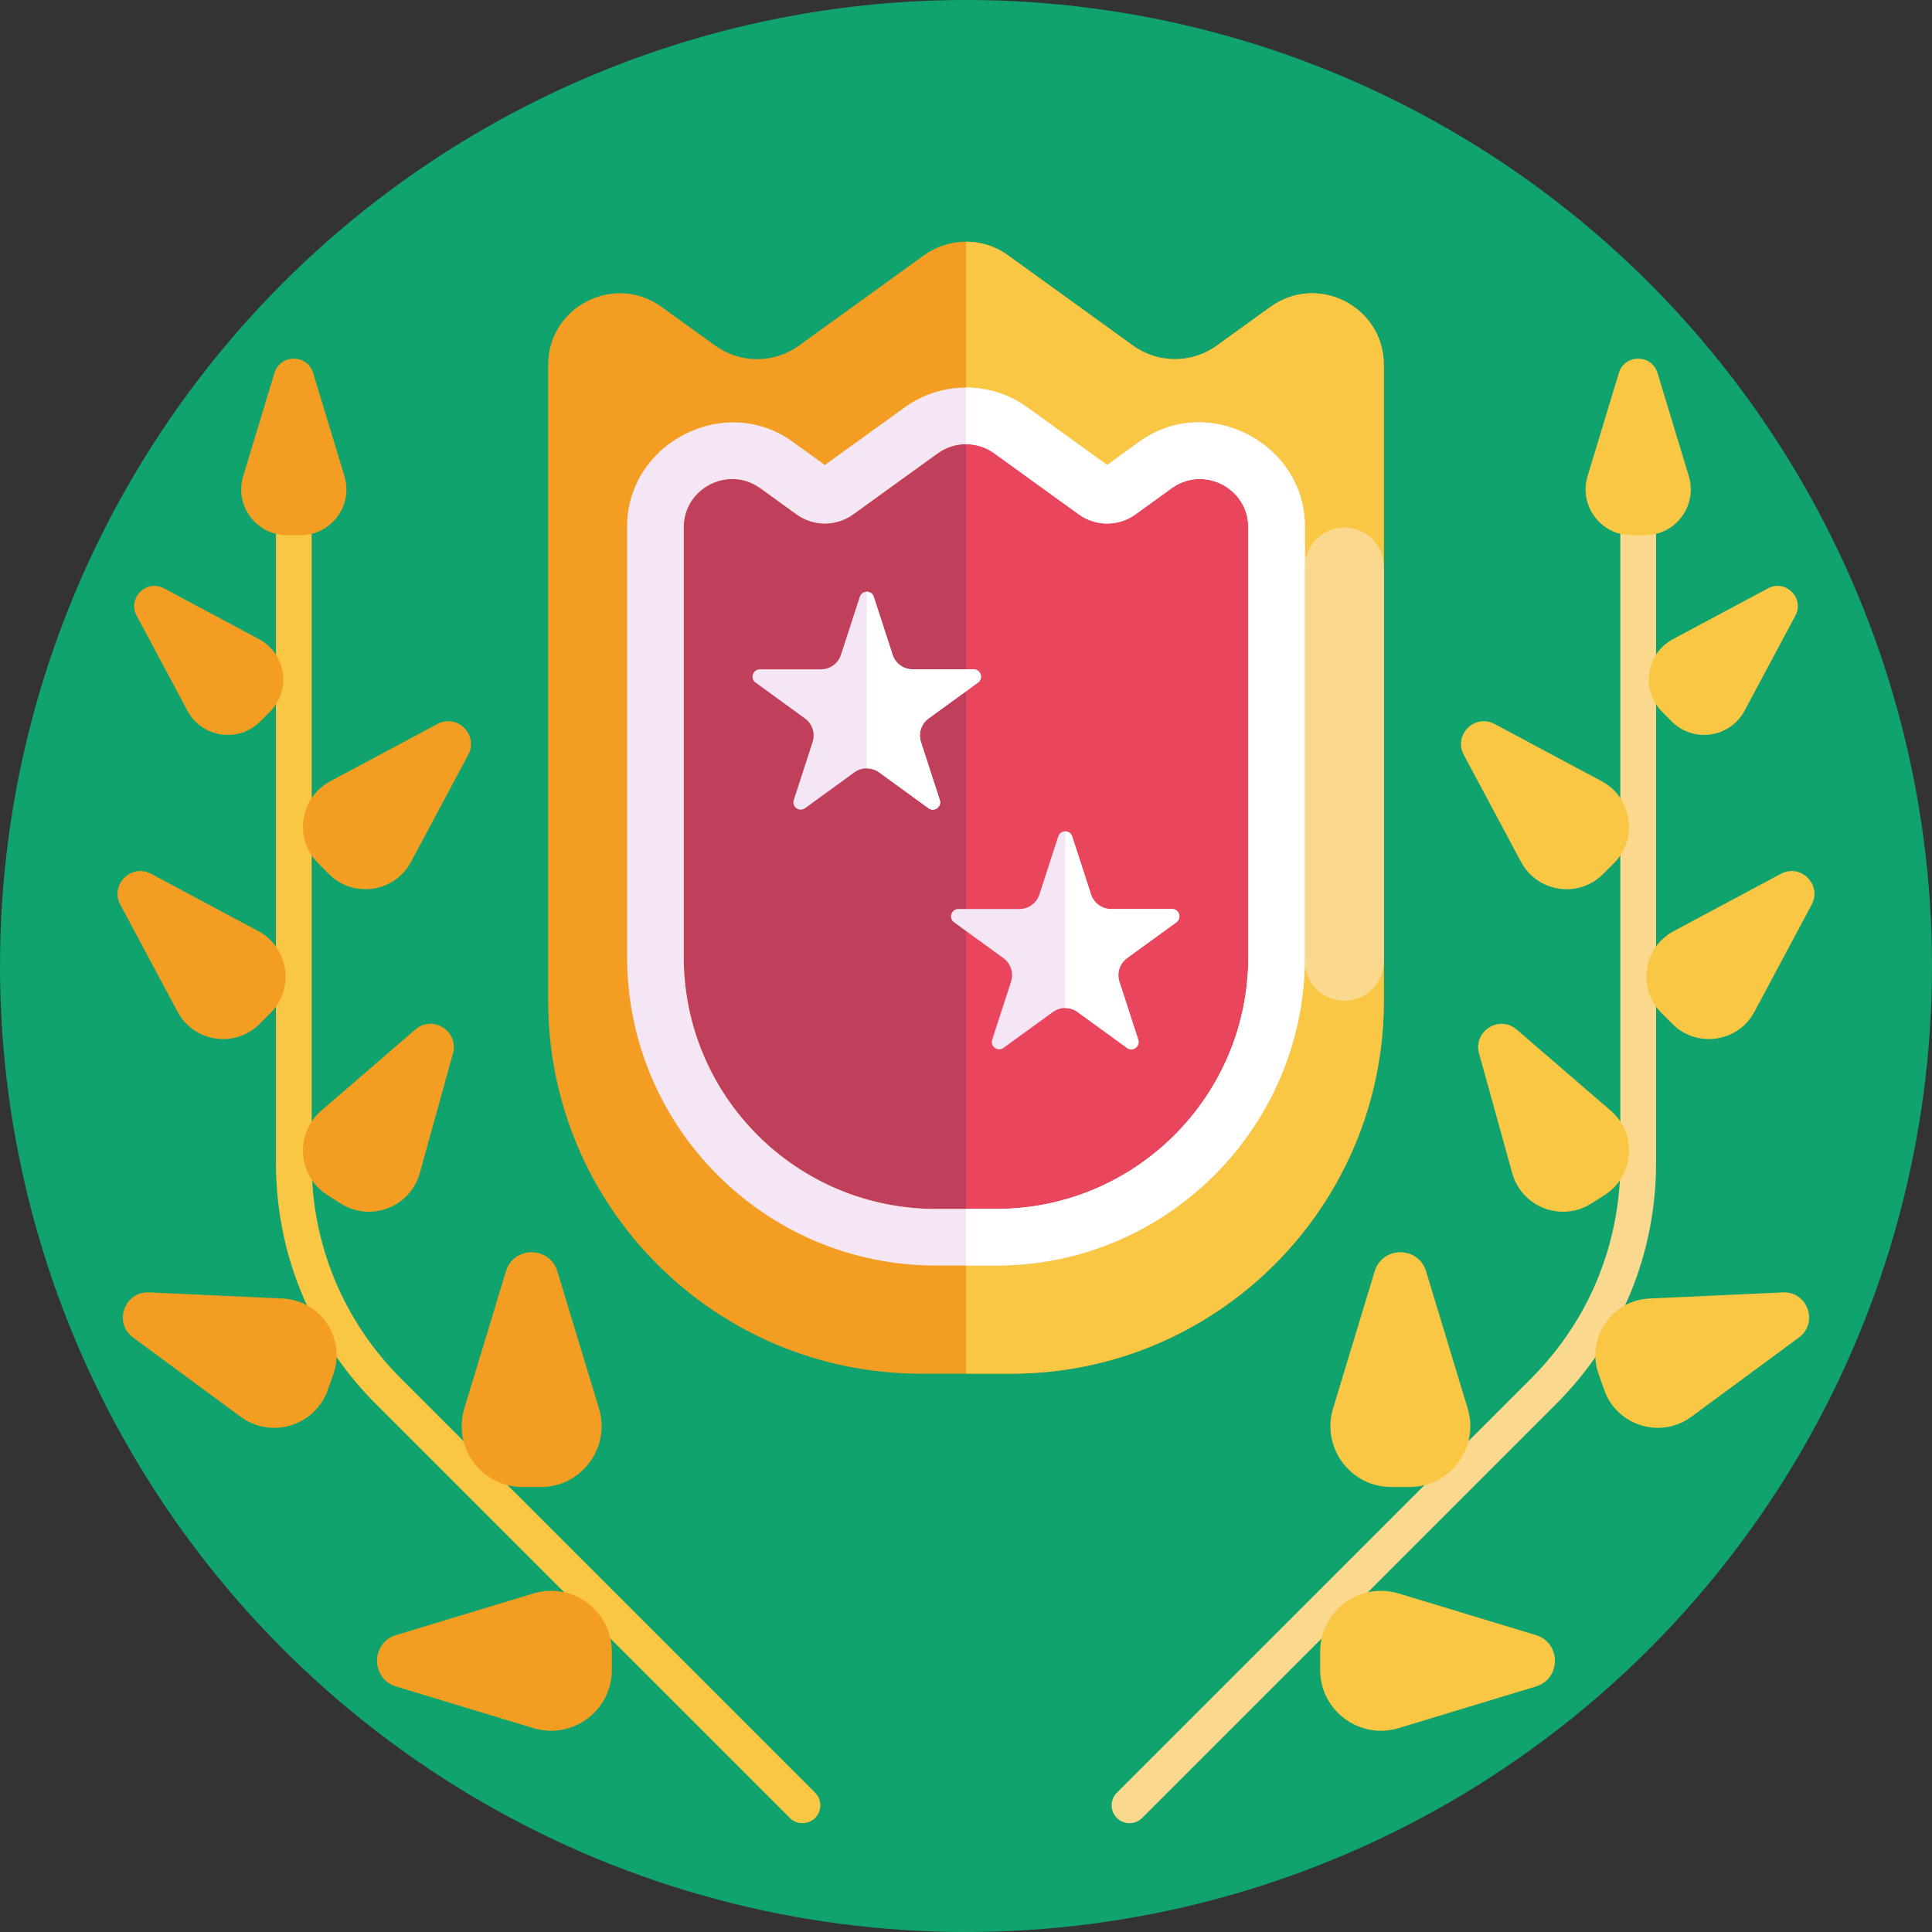 <svg id="_x35_0" enable-background="new 0 0 512 512" height="512" viewBox="0 0 512 512" width="512" xmlns="http://www.w3.org/2000/svg"><rect x="0" y="0" width="512" height="512" fill="#333333" stroke="none"/><g><circle cx="256" cy="256" fill="#10a36d" r="256"/><g><g><g><path d="m299.331 483.163c-1.211 0-2.422-.462-3.346-1.386-1.848-1.848-1.848-4.844 0-6.693l109.764-109.763c15.256-15.257 23.658-35.541 23.658-57.117v-184.698c0-2.613 2.118-4.732 4.732-4.732s4.732 2.119 4.732 4.732v184.699c0 24.104-9.387 46.765-26.431 63.81l-109.764 109.762c-.923.924-2.135 1.386-3.345 1.386z" fill="#fad98f"/></g><g fill="#f9c744"><path d="m373.512 394.077h-4.802c-10.826 0-18.579-10.453-15.437-20.814l11.025-36.348c2.044-6.737 11.583-6.737 13.626 0l11.025 36.348c3.142 10.361-4.611 20.814-15.437 20.814z"/><path d="m443.211 271.355-2.878-2.878c-6.488-6.488-4.87-17.4 3.222-21.726l28.391-15.176c5.263-2.813 10.98 2.904 8.166 8.166l-15.176 28.391c-4.325 8.093-15.236 9.711-21.725 3.223z"/><path d="m443.049 191.208-2.553-2.553c-5.756-5.756-4.32-15.437 2.859-19.274l25.188-13.464c4.669-2.496 9.741 2.576 7.245 7.245l-13.464 25.188c-3.839 7.178-13.519 8.614-19.275 2.858z"/><path d="m435.944 141.828h-3.611c-8.141 0-13.97-7.86-11.608-15.65l8.29-27.331c1.537-5.066 8.709-5.066 10.246 0l8.29 27.331c2.363 7.79-3.466 15.65-11.607 15.65z"/><path d="m427.698 228.766-2.878 2.878c-6.488 6.488-17.4 4.87-21.726-3.222l-15.176-28.391c-2.813-5.263 2.904-10.98 8.166-8.166l28.391 15.176c8.093 4.325 9.711 15.237 3.223 21.725z"/><path d="m425.208 316.72-3.514 2.227c-7.923 5.02-18.444.964-20.947-8.075l-8.784-31.712c-1.628-5.878 5.353-10.301 9.972-6.318l24.921 21.489c7.102 6.124 6.274 17.369-1.648 22.389z"/><path d="m349.855 442.529v-4.802c0-10.826 10.453-18.579 20.814-15.437l36.348 11.025c6.737 2.044 6.737 11.583 0 13.626l-36.348 11.025c-10.36 3.143-20.814-4.61-20.814-15.437z"/><path d="m425.146 368.373-1.494-4.217c-3.368-9.508 3.4-19.569 13.477-20.032l35.351-1.625c6.553-.301 9.52 8.076 4.239 11.967l-28.491 20.99c-8.122 5.981-19.714 2.425-23.082-7.083z"/></g></g><g><g><path d="m212.669 483.163c1.211 0 2.422-.462 3.346-1.386 1.848-1.848 1.848-4.844 0-6.693l-109.763-109.762c-15.256-15.257-23.658-35.541-23.658-57.117v-184.699c0-2.613-2.118-4.732-4.732-4.732s-4.732 2.119-4.732 4.732v184.699c0 24.104 9.387 46.765 26.431 63.81l109.763 109.763c.923.923 2.135 1.385 3.345 1.385z" fill="#f9c744"/></g><g fill="#f39e22"><path d="m138.488 394.077h4.802c10.826 0 18.579-10.453 15.437-20.814l-11.025-36.348c-2.044-6.737-11.583-6.737-13.626 0l-11.025 36.348c-3.142 10.361 4.611 20.814 15.437 20.814z"/><path d="m68.789 271.355 2.878-2.878c6.488-6.488 4.87-17.4-3.222-21.726l-28.391-15.176c-5.263-2.813-10.98 2.904-8.166 8.166l15.176 28.391c4.325 8.093 15.236 9.711 21.725 3.223z"/><path d="m68.951 191.208 2.553-2.553c5.756-5.756 4.321-15.437-2.859-19.274l-25.188-13.464c-4.669-2.496-9.741 2.576-7.245 7.245l13.464 25.188c3.839 7.178 13.519 8.614 19.275 2.858z"/><path d="m76.056 141.828h3.611c8.141 0 13.97-7.86 11.608-15.65l-8.29-27.331c-1.537-5.066-8.709-5.066-10.246 0l-8.29 27.331c-2.363 7.79 3.466 15.65 11.607 15.65z"/><path d="m84.302 228.766 2.878 2.878c6.488 6.488 17.4 4.87 21.726-3.222l15.176-28.391c2.813-5.263-2.904-10.98-8.166-8.166l-28.391 15.176c-8.093 4.325-9.711 15.237-3.223 21.725z"/><path d="m86.792 316.72 3.514 2.227c7.923 5.02 18.444.964 20.947-8.075l8.784-31.712c1.628-5.878-5.353-10.301-9.972-6.318l-24.919 21.488c-7.104 6.125-6.277 17.37 1.646 22.39z"/><path d="m162.145 442.529v-4.802c0-10.826-10.453-18.579-20.814-15.437l-36.348 11.025c-6.737 2.044-6.737 11.583 0 13.626l36.348 11.025c10.36 3.143 20.814-4.61 20.814-15.437z"/><path d="m86.854 368.373 1.494-4.217c3.368-9.508-3.4-19.569-13.477-20.032l-35.351-1.625c-6.553-.301-9.52 8.076-4.239 11.967l28.491 20.99c8.122 5.981 19.714 2.425 23.082-7.083z"/></g></g></g><g><g><path d="m366.73 96.71v168.5c0 54.58-44.25 98.83-98.83 98.83h-23.8c-54.58 0-98.83-44.25-98.83-98.83v-168.5c0-15.47 17.52-24.43 30.06-15.37l14.2 10.25c6.63 4.79 15.58 4.79 22.21 0l33.15-23.95c3.31-2.4 7.21-3.59 11.11-3.59s7.8 1.19 11.11 3.59l33.15 23.95c6.63 4.79 15.58 4.79 22.21 0l14.2-10.25c12.54-9.06 30.06-.1 30.06 15.37z" fill="#f39e22"/><path d="m366.73 96.71v168.5c0 54.58-44.25 98.83-98.83 98.83h-11.9v-299.99c3.9 0 7.8 1.19 11.11 3.59l33.15 23.95c6.63 4.79 15.58 4.79 22.21 0l14.2-10.25c12.54-9.06 30.06-.1 30.06 15.37z" fill="#f9c744"/></g><g><g><path d="m330.806 139.778v113.829c0 36.875-29.896 66.771-66.771 66.771h-16.071c-36.875 0-66.771-29.896-66.771-66.771v-113.829c0-10.451 11.838-16.509 20.312-10.389l9.583 6.926c4.483 3.239 10.532 3.239 15.006 0l22.406-16.178c2.237-1.62 4.868-2.425 7.499-2.425s5.262.805 7.499 2.425l22.406 16.178c4.474 3.239 10.523 3.239 15.006 0l9.583-6.926c8.475-6.12 20.313-.062 20.313 10.389z" fill="#c0405c"/></g><path d="m330.806 139.778v113.829c0 36.875-29.896 66.771-66.771 66.771h-8.035v-202.666c2.631 0 5.262.805 7.499 2.425l22.406 16.178c4.474 3.239 10.523 3.239 15.006 0l9.583-6.926c8.474-6.12 20.312-.062 20.312 10.389z" fill="#e9465e"/></g><g><path d="m301.71 117.23-8.3 6-21.13-15.25c-4.75-3.44-10.39-5.27-16.28-5.27s-11.53 1.83-16.3 5.28l-21.11 15.24-8.3-6c-18.04-13.35-44.29.14-44.1 22.55v113.83c0 45.09 36.69 81.77 81.77 81.77h16.08c45.08 0 81.77-36.68 81.77-81.77v-113.83c.18-22.39-26.02-35.92-44.1-22.55zm29.1 136.38c0 36.87-29.9 66.77-66.77 66.77h-16.08c-36.87 0-66.77-29.9-66.77-66.77v-113.83c0-7.57 6.22-12.84 12.86-12.84 2.53 0 5.12.76 7.46 2.45l9.58 6.93c4.48 3.23 10.53 3.24 15.01 0l22.4-16.18c2.24-1.62 4.87-2.43 7.5-2.43s5.26.81 7.5 2.43l22.4 16.18c4.48 3.24 10.53 3.23 15.01 0l9.58-6.93c2.34-1.69 4.93-2.45 7.46-2.45 6.64 0 12.86 5.27 12.86 12.84z" fill="#f4e6f4"/><path d="m345.81 139.78v113.83c0 45.09-36.69 81.77-81.77 81.77h-8.04v-15h8.04c36.87 0 66.77-29.9 66.77-66.77v-113.83c0-7.57-6.22-12.84-12.86-12.84-2.53 0-5.12.76-7.46 2.45l-9.58 6.93c-4.48 3.23-10.53 3.24-15.01 0l-22.4-16.18c-2.24-1.62-4.87-2.43-7.5-2.43v-15c5.89 0 11.53 1.83 16.28 5.27l21.13 15.25 8.3-6c18.08-13.37 44.28.16 44.1 22.55z" fill="#fff"/></g><g><path d="m259.17 180.895-13.081 9.501c-1.956 1.426-2.778 3.941-2.03 6.243l4.996 15.378c.584 1.787-1.466 3.278-2.986 2.174l-13.081-9.506c-.975-.713-2.129-1.065-3.283-1.065s-2.307.352-3.283 1.065l-13.081 9.506c-1.52 1.104-3.57-.386-2.986-2.174l4.996-15.378c.748-2.302-.074-4.818-2.03-6.243l-13.081-9.501c-1.52-1.109-.738-3.515 1.144-3.515h16.17c2.416 0 4.56-1.555 5.308-3.857l4.996-15.378c.292-.891 1.069-1.342 1.847-1.342.777 0 1.555.451 1.847 1.342l4.996 15.378c.748 2.302 2.891 3.857 5.308 3.857h16.17c1.882 0 2.664 2.406 1.144 3.515z" fill="#f4e6f4"/><path d="m259.17 180.895-13.081 9.501c-1.956 1.426-2.778 3.941-2.03 6.243l4.996 15.378c.584 1.787-1.466 3.278-2.986 2.174l-13.081-9.506c-.975-.713-2.129-1.065-3.283-1.065v-46.818c.777 0 1.555.451 1.847 1.342l4.996 15.378c.748 2.302 2.891 3.857 5.308 3.857h16.17c1.882.001 2.664 2.407 1.144 3.516z" fill="#fff"/></g><g><path d="m311.759 244.412-13.081 9.501c-1.956 1.426-2.778 3.941-2.03 6.243l4.996 15.378c.584 1.787-1.466 3.278-2.986 2.174l-13.081-9.506c-.975-.713-2.129-1.065-3.283-1.065s-2.307.352-3.283 1.065l-13.081 9.506c-1.52 1.104-3.57-.386-2.986-2.174l4.996-15.378c.748-2.302-.074-4.818-2.03-6.243l-13.081-9.501c-1.52-1.109-.738-3.515 1.144-3.515h16.17c2.416 0 4.56-1.555 5.308-3.857l4.996-15.378c.292-.891 1.069-1.342 1.847-1.342s1.555.451 1.847 1.342l4.996 15.378c.748 2.302 2.891 3.857 5.308 3.857h16.17c1.882 0 2.664 2.406 1.144 3.515z" fill="#f4e6f4"/><path d="m311.759 244.412-13.081 9.501c-1.956 1.426-2.778 3.941-2.03 6.243l4.996 15.378c.584 1.787-1.466 3.278-2.986 2.174l-13.081-9.506c-.975-.713-2.129-1.065-3.283-1.065v-46.817c.777 0 1.555.451 1.847 1.342l4.996 15.378c.748 2.302 2.891 3.857 5.308 3.857h16.17c1.882 0 2.664 2.406 1.144 3.515z" fill="#fff"/></g><path d="m356.27 265.21c-5.777 0-10.46-4.683-10.46-10.46v-104.51c0-5.777 4.683-10.46 10.46-10.46 5.777 0 10.46 4.683 10.46 10.46v104.51c0 5.777-4.683 10.46-10.46 10.46z" fill="#fad98f"/></g></g></svg>